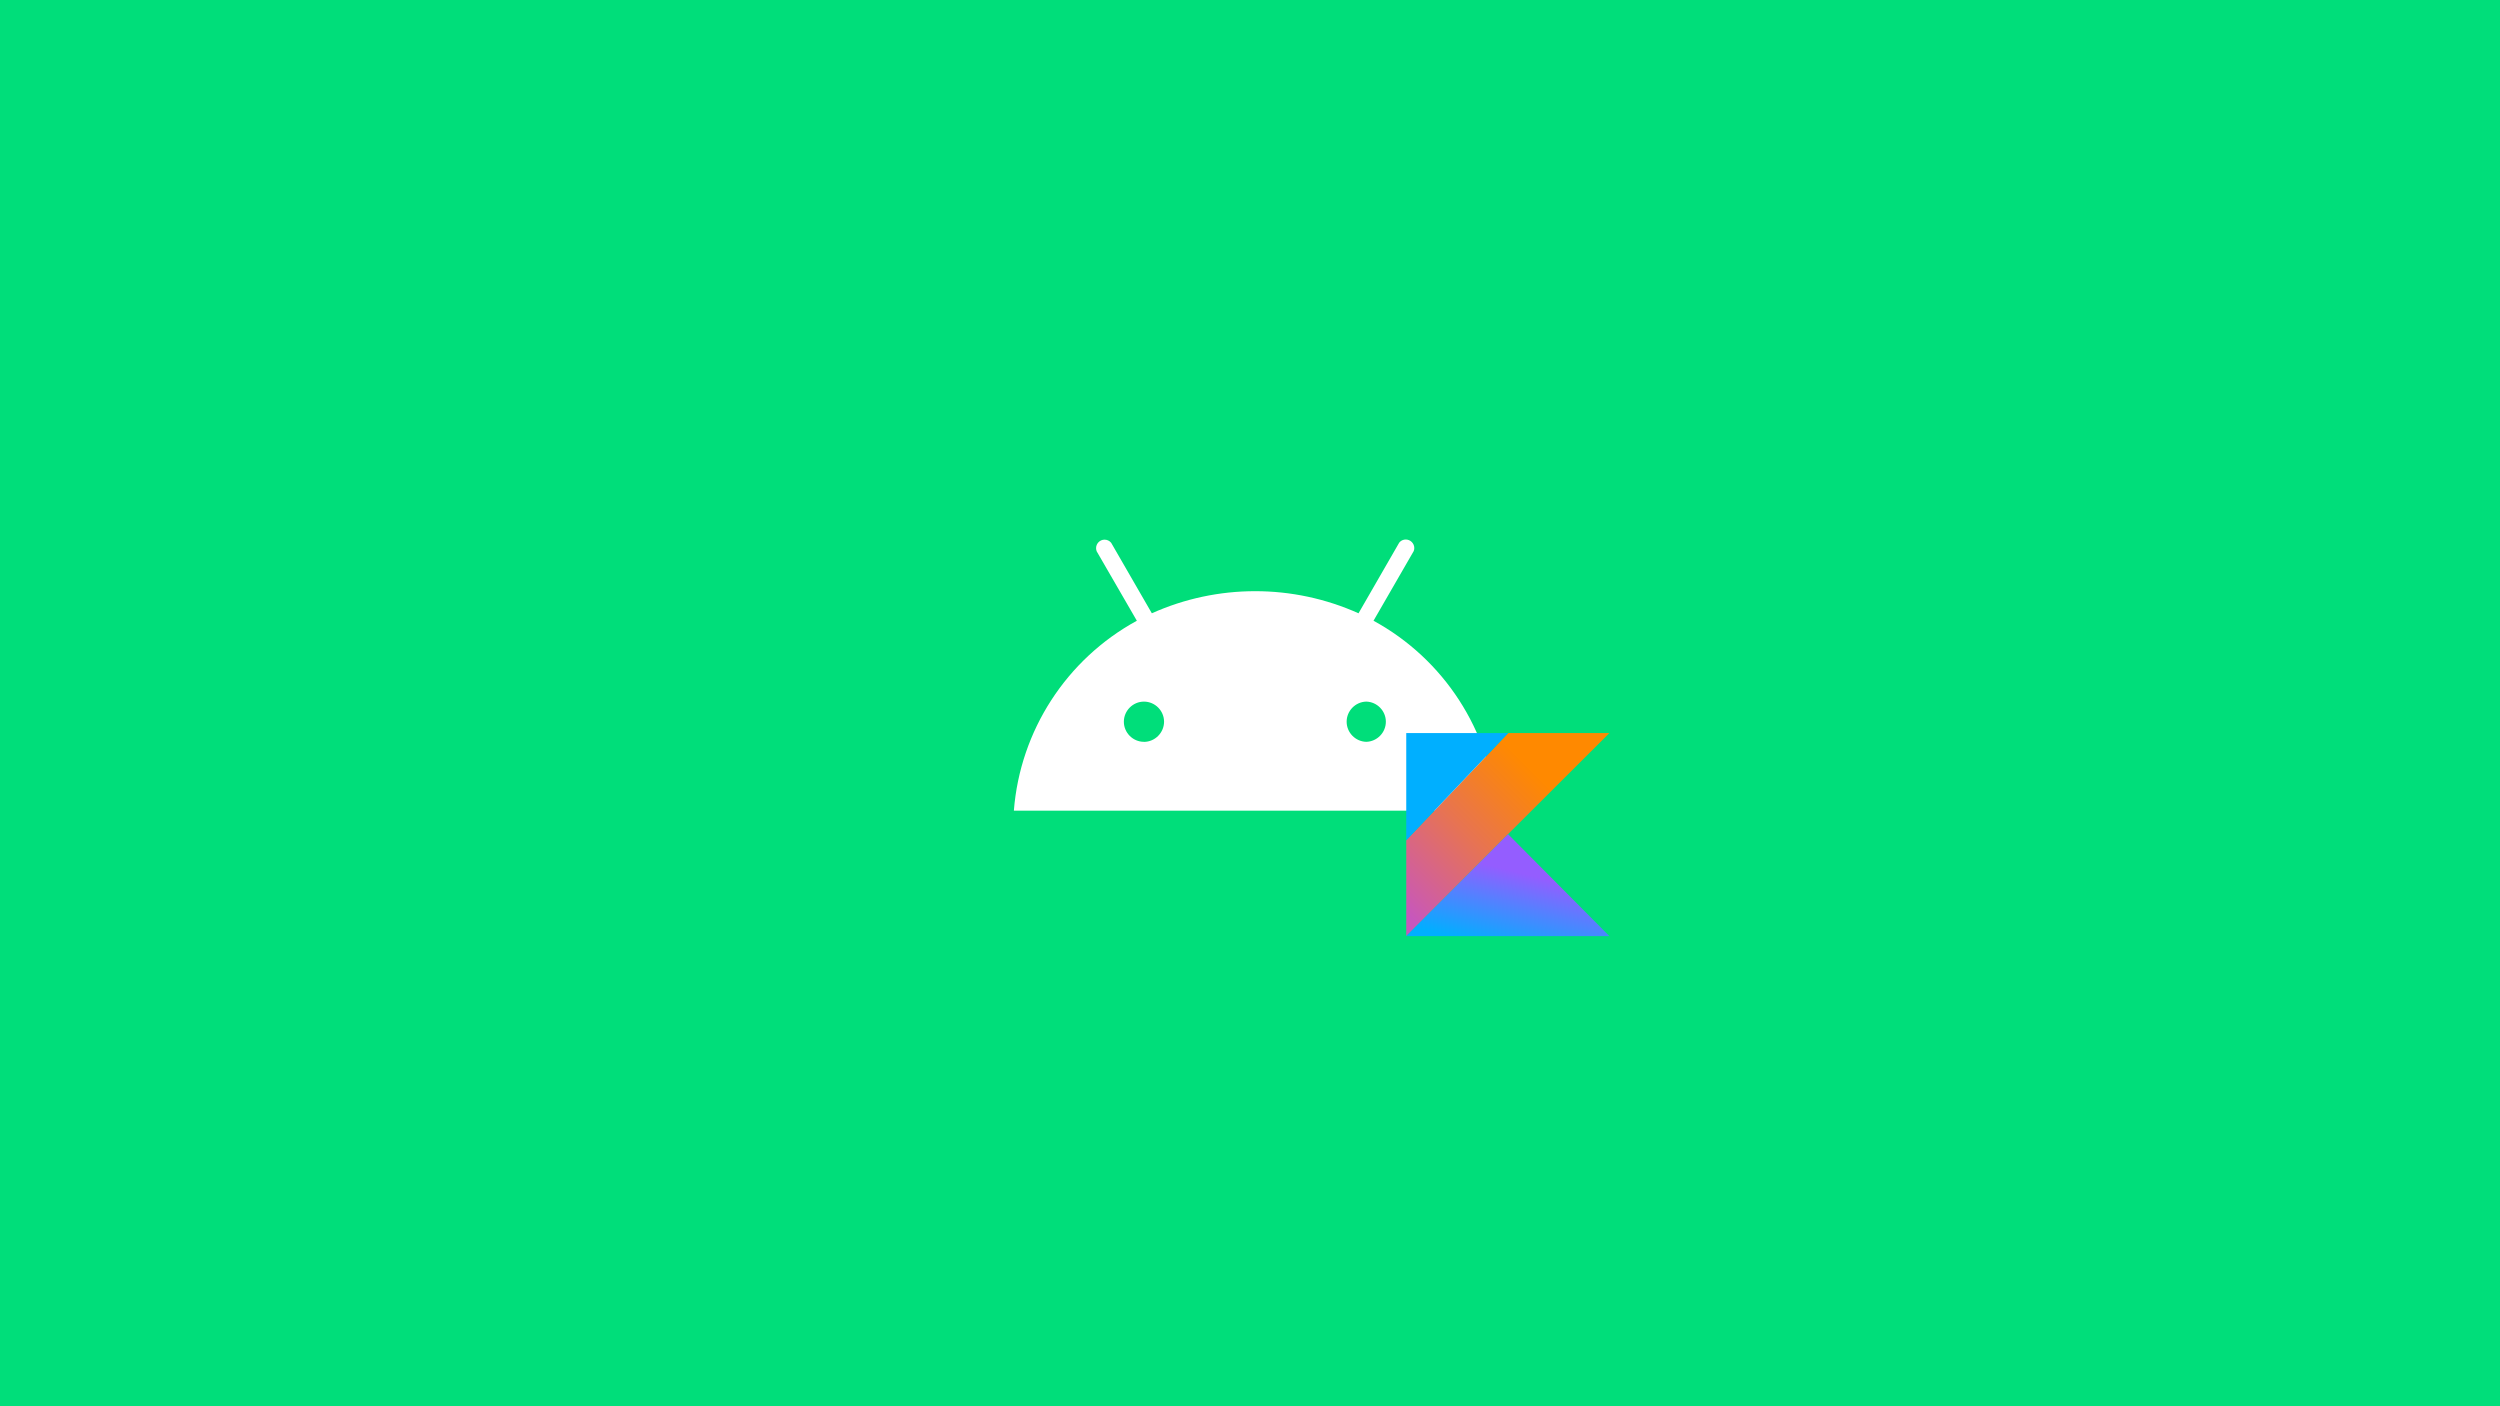 <?xml version="1.0" encoding="UTF-8" standalone="no"?>
<!DOCTYPE svg PUBLIC "-//W3C//DTD SVG 1.1//EN" "http://www.w3.org/Graphics/SVG/1.1/DTD/svg11.dtd">
<svg width="100%" height="100%" viewBox="0 0 1920 1080" version="1.1" xmlns="http://www.w3.org/2000/svg" xmlns:xlink="http://www.w3.org/1999/xlink" xml:space="preserve" xmlns:serif="http://www.serif.com/" style="fill-rule:evenodd;clip-rule:evenodd;stroke-linejoin:round;stroke-miterlimit:2;">
    <g id="图层_2">
        <rect x="0" y="0" width="1920" height="1080" style="fill:rgb(0,222,122);"/>
    </g>
    <g id="图层_1">
        <g id="android">
            <path d="M1054.86,476.72L1085.71,423.28C1086.02,422.517 1086.18,421.703 1086.18,420.88C1086.16,417.298 1083.22,414.356 1079.64,414.34C1079.25,414.338 1078.87,414.372 1078.49,414.44C1076.95,414.711 1075.56,415.537 1074.59,416.76L1043.34,471C992.881,448.371 935.079,448.371 884.62,471L853.37,416.86C852.133,415.337 850.272,414.452 848.31,414.452C844.733,414.452 841.79,417.395 841.79,420.972C841.79,420.981 841.79,420.991 841.79,421C841.791,421.825 841.947,422.643 842.25,423.41L873.1,476.73C819.037,506.227 783.445,561.191 778.65,622.59L1149.38,622.59C1144.55,561.182 1108.94,506.222 1054.86,476.73L1054.86,476.72ZM878.6,569.72C878.587,569.72 878.573,569.72 878.56,569.72C870.09,569.72 863.12,562.75 863.12,554.28C863.12,545.81 870.09,538.84 878.56,538.84C887.03,538.84 894,545.81 894,554.28C894,554.297 894,554.313 894,554.33C893.946,562.765 887.034,569.694 878.6,569.77L878.6,569.72ZM1049.28,569.72C1040.95,569.508 1034.22,562.602 1034.22,554.275C1034.22,545.948 1040.95,539.042 1049.28,538.83C1057.61,539.042 1064.34,545.948 1064.34,554.275C1064.34,562.602 1057.61,569.508 1049.28,569.72Z" style="fill:white;fill-rule:nonzero;"/>
        </g>
        <g id="kotlin">
            <path d="M1158.3,563L1080,645.33L1080,718.94L1158.18,640.62L1236,563L1158.3,563Z" style="fill:url(#_Linear1);fill-rule:nonzero;"/>
            <path d="M1158.18,640.61L1236,718.93L1080,718.93L1158.18,640.61Z" style="fill:url(#_Linear2);fill-rule:nonzero;"/>
            <path d="M1158.3,563L1080,645.33L1080,563L1158.3,563Z" style="fill:url(#_Linear3);fill-rule:nonzero;"/>
        </g>
    </g>
    <defs>
        <linearGradient id="_Linear1" x1="0" y1="0" x2="1" y2="0" gradientUnits="userSpaceOnUse" gradientTransform="matrix(145.12,-145.12,145.12,145.12,1050.98,703.61)"><stop offset="0" style="stop-color:rgb(199,87,188);stop-opacity:1"/><stop offset="0.11" style="stop-color:rgb(199,87,188);stop-opacity:1"/><stop offset="0.17" style="stop-color:rgb(205,92,169);stop-opacity:1"/><stop offset="0.49" style="stop-color:rgb(232,116,79);stop-opacity:1"/><stop offset="0.72" style="stop-color:rgb(248,131,22);stop-opacity:1"/><stop offset="0.82" style="stop-color:rgb(255,137,0);stop-opacity:1"/><stop offset="1" style="stop-color:rgb(255,137,0);stop-opacity:1"/></linearGradient>
        <linearGradient id="_Linear2" x1="0" y1="0" x2="1" y2="0" gradientUnits="userSpaceOnUse" gradientTransform="matrix(14.79,-58.65,58.65,14.79,1153.91,729.24)"><stop offset="0" style="stop-color:rgb(0,175,255);stop-opacity:1"/><stop offset="0.56" style="stop-color:rgb(82,130,255);stop-opacity:1"/><stop offset="1" style="stop-color:rgb(148,93,255);stop-opacity:1"/></linearGradient>
        <linearGradient id="_Linear3" x1="0" y1="0" x2="1" y2="0" gradientUnits="userSpaceOnUse" gradientTransform="matrix(4396.54,-3783.89,3783.89,4396.54,85858,50623)"><stop offset="0" style="stop-color:rgb(0,175,255);stop-opacity:1"/><stop offset="0.56" style="stop-color:rgb(82,130,255);stop-opacity:1"/><stop offset="1" style="stop-color:rgb(148,93,255);stop-opacity:1"/></linearGradient>
    </defs>
</svg>
